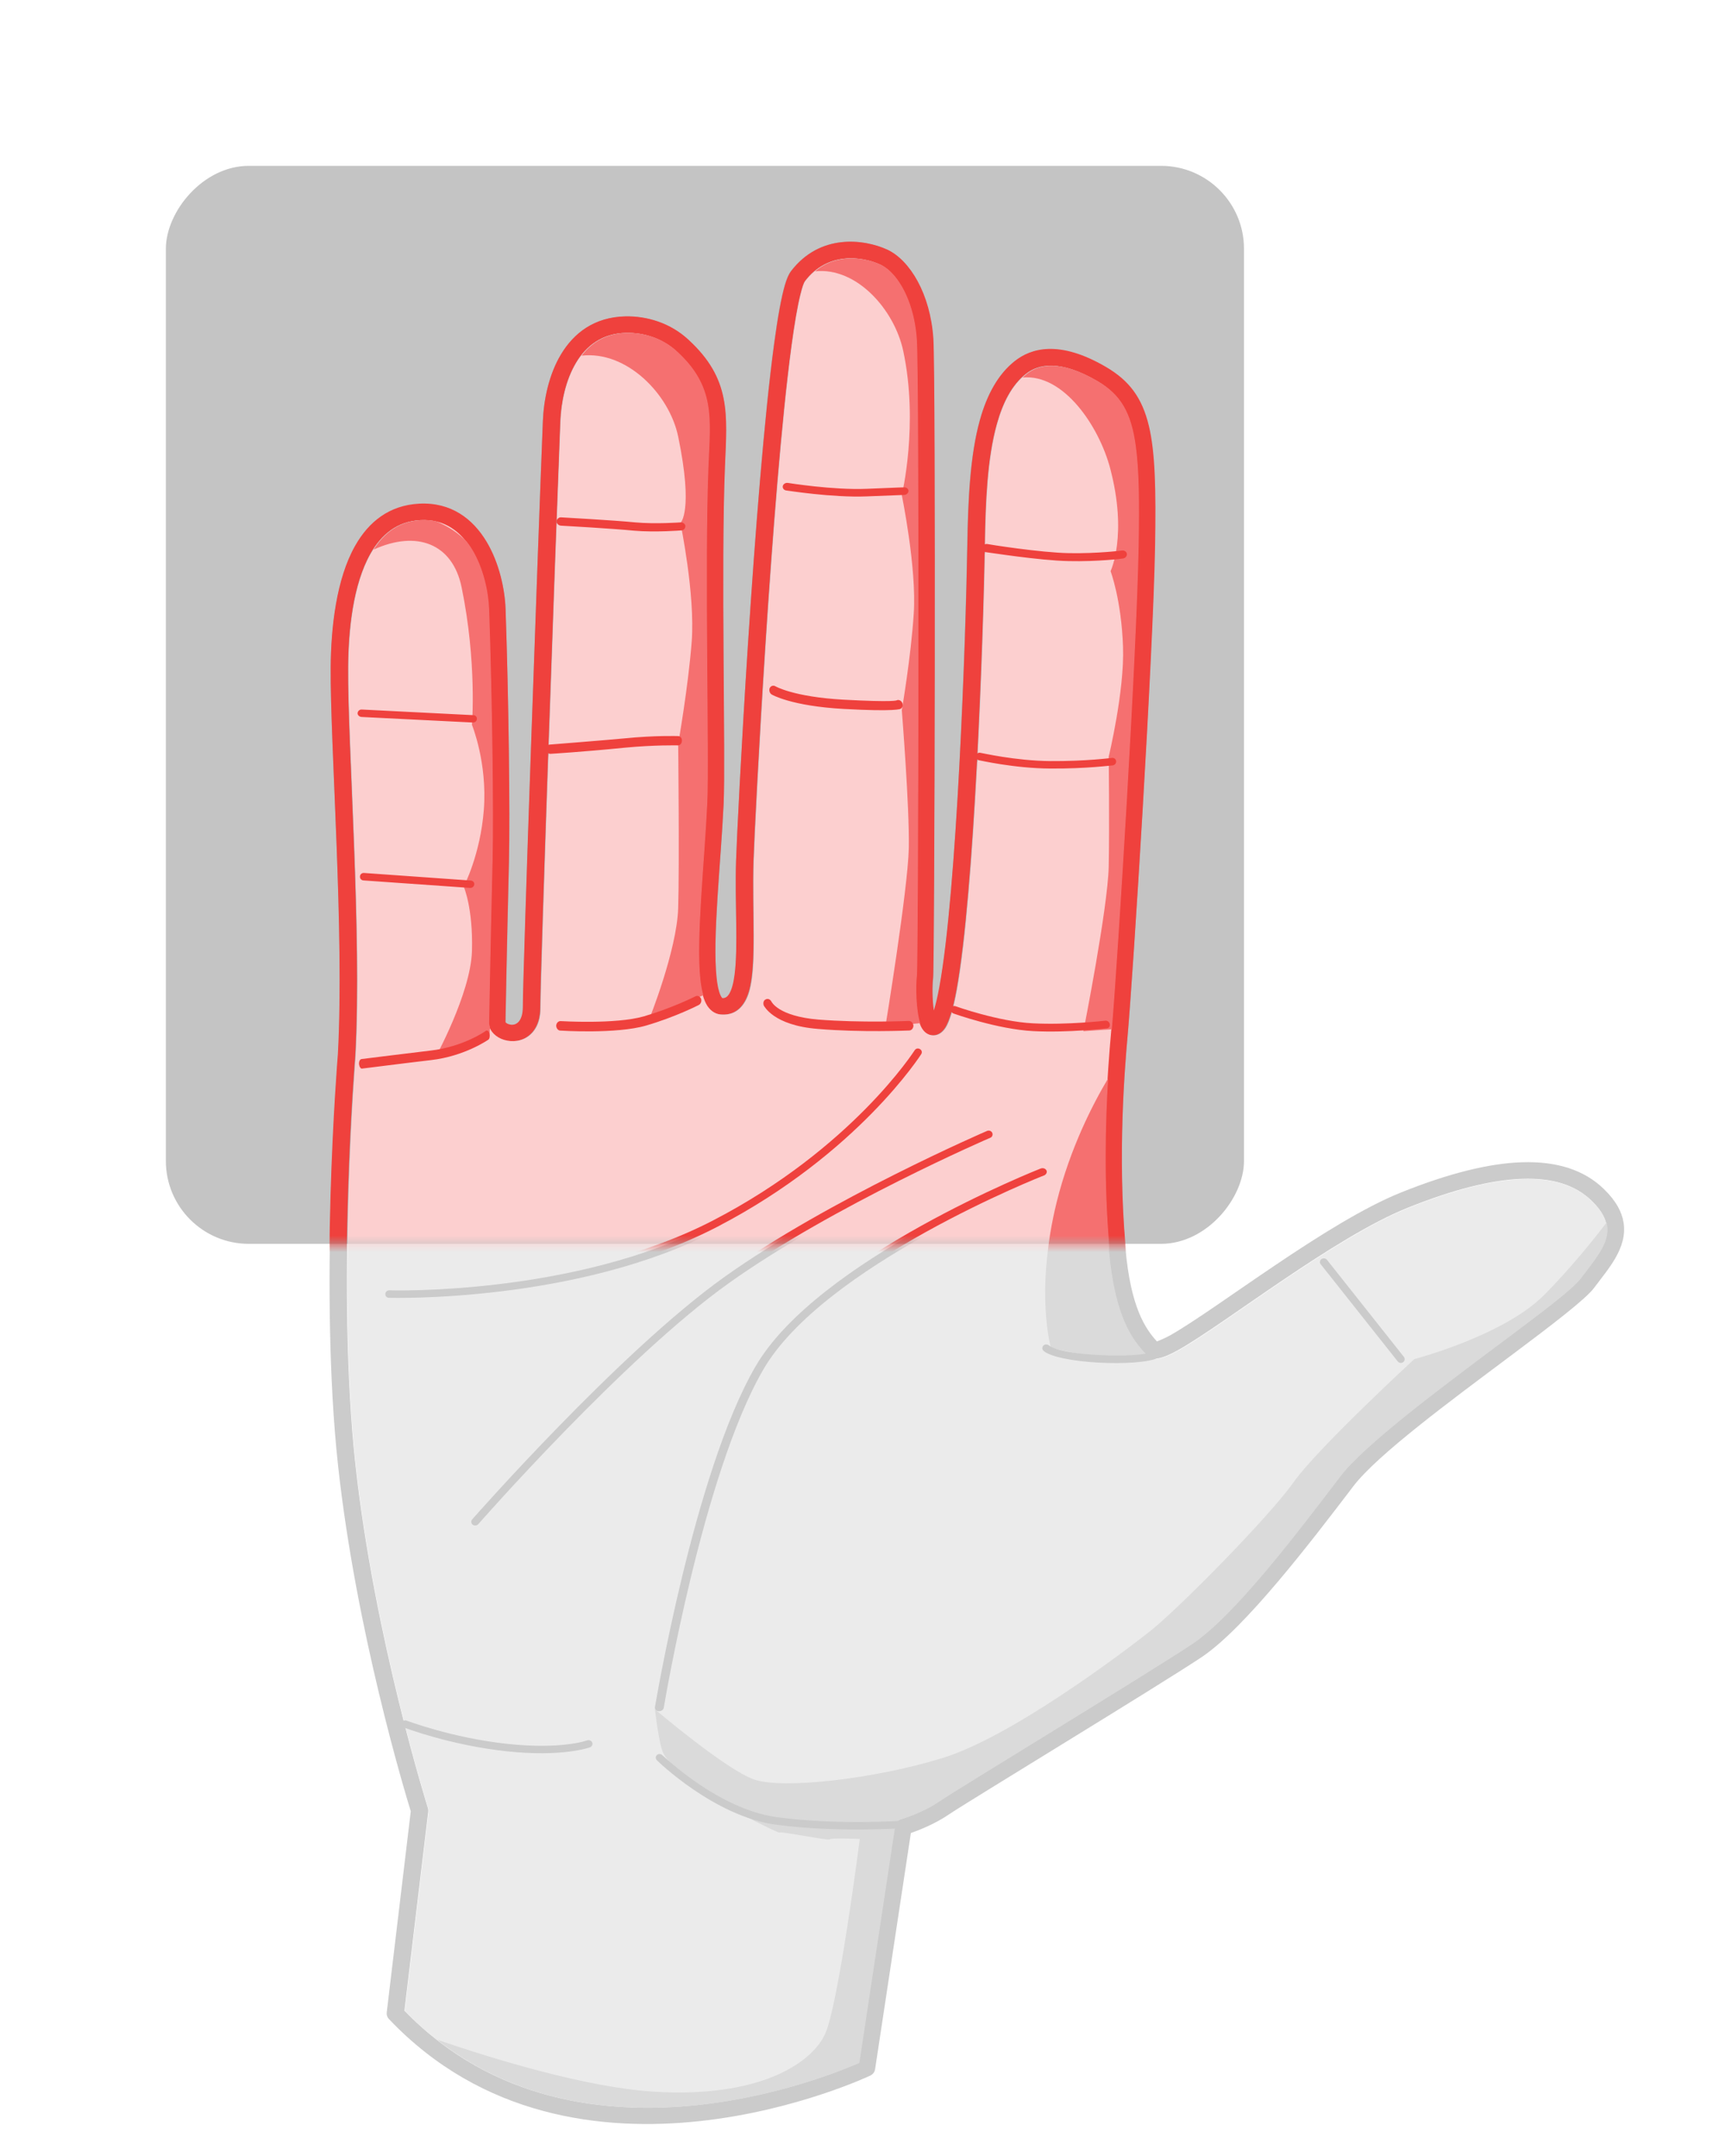 <svg width="104" height="130" viewBox="0 0 104 130" fill="none" xmlns="http://www.w3.org/2000/svg">
<mask id="mask0" mask-type="alpha" maskUnits="userSpaceOnUse" x="0" y="0" width="104" height="130">
<rect width="104" height="130" rx="5" transform="matrix(-1 0 0 1 104 0)" fill="#EFEFEF"/>
</mask>
<g mask="url(#mask0)">
<rect width="65" height="65" rx="5" transform="matrix(1 0 0 -1 10 75)" fill="#C4C4C4"/>
<g opacity="0.3">
<path fill-rule="evenodd" clip-rule="evenodd" d="M43.552 60.316L43.558 60.316C43.735 60.323 43.857 60.229 43.952 60.08C44.124 59.806 44.219 59.404 44.286 58.913C44.514 57.201 44.297 54.53 44.377 51.986C44.456 49.386 45.47 29.598 46.663 20.741C46.875 19.16 47.096 17.922 47.315 17.178C47.429 16.79 47.555 16.516 47.672 16.363C49.424 14.058 52.087 14.413 53.484 15.057C54.831 15.691 56.072 17.714 56.254 20.434C56.408 22.935 56.346 58.3 56.252 59.094C56.2 59.514 56.195 60.397 56.298 61.069C56.414 60.7 56.525 60.217 56.63 59.64C57.697 53.791 58.216 38.602 58.31 32.915C58.354 30.222 58.468 27.503 59.065 25.353C59.489 23.828 60.16 22.582 61.179 21.783C62.126 21.041 63.813 20.48 66.67 22.16C68.058 22.981 68.836 24.005 69.248 25.732C69.627 27.332 69.678 29.579 69.622 32.931C69.508 39.673 68.311 58.811 67.98 62.538C67.802 64.545 67.376 69.767 67.851 75.243C68.163 78.828 69.052 80.116 69.751 80.885C69.912 80.823 70.255 80.682 70.552 80.515C73.393 78.906 79.998 73.694 84.469 71.902C87.318 70.759 89.751 70.146 91.749 70.081C93.867 70.01 95.516 70.549 96.689 71.687C97.441 72.411 97.787 73.091 97.886 73.729C98.004 74.483 97.777 75.193 97.379 75.879C97.031 76.482 96.546 77.066 96.108 77.654C95.612 78.326 93.543 79.907 91.067 81.76C87.479 84.444 83.023 87.729 81.587 89.622C79.125 92.852 75.105 98.138 72.452 99.916C69.82 101.672 58.31 108.653 57.197 109.413C56.357 109.985 55.402 110.357 54.916 110.524L52.758 124.774C52.733 124.935 52.626 125.076 52.473 125.149C52.473 125.149 48.042 127.259 42.214 127.893C36.344 128.531 29.073 127.673 23.447 121.74C23.345 121.635 23.298 121.492 23.315 121.35L24.766 109.213C24.432 108.132 21.478 98.399 20.384 88.389C19.241 77.928 20.351 64.085 20.383 63.699C20.779 56.299 19.905 44.948 19.941 40.283C19.959 37.894 20.275 34.965 21.409 32.954C22.23 31.498 23.467 30.504 25.269 30.409C27.194 30.307 28.502 31.323 29.328 32.698C30.101 33.986 30.438 35.591 30.479 36.767C30.665 42.045 30.758 49.144 30.688 52.012C30.554 57.57 30.485 61.474 30.48 61.763C30.491 61.775 30.527 61.813 30.553 61.83C30.618 61.871 30.698 61.9 30.783 61.914C31.166 61.977 31.529 61.676 31.53 60.832C31.529 58.616 32.425 33.043 32.725 25.411C32.775 24.124 33.086 22.596 33.817 21.378C34.593 20.084 35.825 19.129 37.686 19.085C39.001 19.056 40.401 19.484 41.482 20.485C44.073 22.866 43.828 24.994 43.699 28.143C43.453 34.175 43.751 45.839 43.624 48.569C43.458 52.111 42.945 56.664 43.205 59.077C43.254 59.532 43.327 59.901 43.447 60.157C43.471 60.206 43.496 60.251 43.525 60.287C43.532 60.296 43.544 60.308 43.552 60.316ZM51.761 124.366L53.924 110.079C53.954 109.888 54.097 109.729 54.292 109.674C54.292 109.674 55.542 109.314 56.587 108.6C57.7 107.84 69.217 100.857 71.85 99.1C74.438 97.365 78.336 92.188 80.738 89.037C82.206 87.1 86.75 83.72 90.42 80.974C92.783 79.207 94.779 77.72 95.253 77.077C95.613 76.595 96.006 76.117 96.321 75.627C96.639 75.131 96.883 74.628 96.869 74.088C96.855 73.556 96.582 73.004 95.943 72.388C94.958 71.433 93.562 71.019 91.786 71.078C89.889 71.141 87.58 71.737 84.876 72.822C80.443 74.599 73.904 79.778 71.088 81.372C70.501 81.705 70.042 81.886 69.763 81.913C69.452 81.943 69.239 81.84 69.104 81.695C68.318 80.865 67.173 79.544 66.807 75.325C66.326 69.778 66.756 64.487 66.935 62.454C67.266 58.736 68.46 39.642 68.575 32.915C68.618 30.309 68.601 28.391 68.402 26.93C68.128 24.908 67.503 23.828 66.117 23.008C63.888 21.697 62.585 21.974 61.844 22.554C60.978 23.234 60.439 24.311 60.078 25.609C59.5 27.69 59.4 30.324 59.358 32.931C59.263 38.651 58.735 53.929 57.663 59.811C57.46 60.922 57.223 61.719 56.983 62.099C56.76 62.453 56.477 62.572 56.239 62.571C55.963 62.572 55.673 62.418 55.49 62.041C55.169 61.38 55.127 59.66 55.21 58.98C55.305 58.19 55.361 22.983 55.209 20.495C55.115 19.094 54.721 17.897 54.166 17.048C53.83 16.533 53.439 16.15 53.023 15.954C51.944 15.457 49.876 15.164 48.522 16.946C48.421 17.079 48.337 17.366 48.236 17.769C48.056 18.498 47.877 19.562 47.702 20.867C46.514 29.698 45.504 49.422 45.423 52.015C45.33 55.051 45.626 58.261 45.154 59.886C44.875 60.85 44.327 61.343 43.52 61.313C43.159 61.309 42.849 61.142 42.614 60.787C42.396 60.456 42.241 59.902 42.163 59.178C41.899 56.733 42.409 52.117 42.577 48.524C42.705 45.796 42.406 34.135 42.652 28.106C42.767 25.276 43.081 23.342 40.753 21.202C39.886 20.399 38.763 20.059 37.712 20.084C36.272 20.117 35.327 20.87 34.726 21.873C34.08 22.951 33.816 24.308 33.772 25.449C33.473 33.072 32.577 58.619 32.577 60.832C32.578 61.844 32.189 62.397 31.753 62.675C31.258 62.991 30.649 62.977 30.191 62.777C29.721 62.572 29.432 62.178 29.432 61.781C29.432 61.777 29.431 61.775 29.432 61.772C29.432 61.772 29.501 57.777 29.641 51.99C29.709 49.132 29.617 42.059 29.432 36.801C29.396 35.759 29.104 34.335 28.419 33.194C27.786 32.14 26.803 31.328 25.328 31.405C23.918 31.48 22.974 32.288 22.332 33.427C21.271 35.308 21.005 38.055 20.988 40.29C20.954 44.964 21.826 56.341 21.428 63.756C21.428 63.76 21.427 63.765 21.428 63.769C21.428 63.769 20.275 77.754 21.426 88.285C22.576 98.809 25.8 109.024 25.8 109.024C25.821 109.09 25.827 109.157 25.819 109.225L24.383 121.237C29.716 126.733 36.564 127.502 42.095 126.901C46.935 126.374 50.779 124.797 51.761 124.366Z" fill="#4F4F4F"/>
<path fill-rule="evenodd" clip-rule="evenodd" d="M51.782 124.386L53.944 110.099C53.975 109.908 54.118 109.748 54.313 109.693C54.313 109.693 55.562 109.334 56.608 108.621C57.722 107.861 69.238 100.875 71.871 99.118C74.459 97.386 78.358 92.208 80.759 89.055C82.228 87.12 86.77 83.739 90.44 80.994C92.804 79.227 94.798 77.738 95.274 77.096C95.634 76.614 96.028 76.137 96.341 75.646C96.661 75.151 96.903 74.648 96.889 74.108C96.875 73.576 96.603 73.022 95.965 72.406C94.98 71.452 93.582 71.038 91.805 71.098C89.909 71.161 87.601 71.756 84.897 72.841C80.465 74.619 73.926 79.796 71.109 81.392C70.522 81.723 70.063 81.906 69.785 81.933C69.472 81.961 69.26 81.859 69.125 81.715C68.338 80.884 67.194 79.563 66.828 75.345C66.346 69.798 66.776 64.505 66.957 62.474C67.287 58.754 68.481 39.66 68.594 32.933C68.638 30.328 68.622 28.409 68.424 26.951C68.148 24.928 67.524 23.848 66.137 23.027C63.909 21.716 62.605 21.994 61.865 22.574C60.998 23.253 60.459 24.33 60.099 25.628C59.521 27.709 59.422 30.343 59.378 32.949C59.284 38.672 58.756 53.949 57.683 59.829C57.48 60.943 57.243 61.737 57.004 62.12C56.781 62.471 56.497 62.592 56.261 62.592C55.983 62.592 55.694 62.437 55.51 62.06C55.191 61.399 55.147 59.679 55.232 58.998C55.325 58.209 55.383 23.001 55.229 20.516C55.136 19.113 54.742 17.918 54.187 17.066C53.851 16.552 53.46 16.17 53.045 15.973C51.966 15.475 49.898 15.184 48.541 16.966C48.442 17.1 48.357 17.386 48.258 17.79C48.076 18.518 47.898 19.58 47.722 20.885C46.533 29.717 45.526 49.443 45.444 52.035C45.35 55.071 45.647 58.28 45.177 59.905C44.896 60.87 44.346 61.362 43.54 61.334C43.179 61.328 42.871 61.16 42.635 60.807C42.417 60.474 42.261 59.921 42.184 59.197C41.919 56.751 42.431 52.135 42.599 48.544C42.726 45.815 42.428 34.155 42.673 28.126C42.789 25.295 43.102 23.36 40.775 21.221C39.908 20.419 38.783 20.078 37.732 20.102C36.294 20.136 35.347 20.891 34.747 21.892C34.101 22.972 33.837 24.327 33.793 25.468C33.493 33.091 32.599 58.639 32.599 60.851C32.599 61.863 32.211 62.416 31.773 62.694C31.278 63.009 30.67 62.995 30.211 62.796C29.743 62.592 29.452 62.196 29.452 61.8C29.452 61.797 29.451 61.795 29.454 61.792C29.454 61.792 29.523 57.797 29.661 52.009C29.729 49.152 29.639 42.079 29.454 36.821C29.416 35.778 29.124 34.354 28.439 33.214C27.806 32.16 26.824 31.348 25.35 31.426C23.938 31.5 22.995 32.307 22.354 33.447C21.292 35.327 21.028 38.074 21.009 40.31C20.976 44.984 21.848 56.361 21.449 63.774C21.449 63.779 21.449 63.785 21.449 63.787C21.449 63.787 20.296 77.772 21.446 88.305C22.599 98.827 25.82 109.043 25.82 109.043C25.842 109.108 25.848 109.177 25.839 109.245L24.403 121.256C29.738 126.753 36.585 127.521 42.118 126.921C46.957 126.394 50.8 124.816 51.782 124.386Z" fill="#BDBDBD"/>
<path fill-rule="evenodd" clip-rule="evenodd" d="M96.862 73.715C96.897 73.848 96.916 73.979 96.919 74.108C96.933 74.648 96.691 75.151 96.372 75.647C96.058 76.137 95.665 76.614 95.304 77.096C94.828 77.738 92.834 79.227 90.471 80.994C86.801 83.739 82.259 87.12 80.79 89.055C78.388 92.208 74.49 97.386 71.901 99.118C69.268 100.875 57.752 107.861 56.638 108.621C55.593 109.334 54.343 109.693 54.343 109.693C54.148 109.748 54.005 109.908 53.975 110.099L51.812 124.386C50.83 124.816 46.987 126.394 42.148 126.921C37.259 127.45 31.344 126.913 26.354 122.989C29.881 124.195 35.361 125.859 39.38 126.119C45.793 126.528 48.943 124.396 49.744 122.643C50.555 120.886 51.837 110.883 51.837 110.883C51.837 110.883 50.044 110.805 50.032 110.907C50.019 111.009 47.039 110.406 47.012 110.498C46.984 110.603 43.515 108.776 43.515 108.776L41.276 107.082C41.276 107.082 40.261 106.272 39.991 105.714C39.719 105.155 39.488 103.069 39.488 103.069C39.488 103.069 43.73 106.676 45.446 107.292C47.16 107.905 52.737 107.268 56.817 106.005C60.902 104.757 67.507 99.8 69.326 98.366C71.131 96.932 76.534 91.43 77.97 89.401C79.403 87.356 85.266 81.951 85.266 81.951C85.266 81.951 90.65 80.546 93.098 78.082C94.685 76.483 96.08 74.739 96.862 73.715ZM66.784 65.195C66.627 67.793 66.525 71.507 66.858 75.345C67.219 79.502 68.335 80.845 69.122 81.678C68.88 81.733 68.569 81.791 68.17 81.849C66.657 82.077 63.361 81.275 63.361 81.275C63.361 81.275 62.393 77.914 63.686 72.671C64.495 69.405 65.868 66.736 66.784 65.195ZM22.524 33.209C23.16 32.197 24.068 31.494 25.38 31.426C25.702 31.408 26.002 31.434 26.28 31.494C27.042 31.809 27.652 32.226 28.148 32.742C28.263 32.892 28.37 33.049 28.47 33.214C29.154 34.354 29.446 35.778 29.485 36.821C29.669 42.079 29.76 49.152 29.691 52.009C29.553 57.797 29.485 61.792 29.485 61.792C29.482 61.795 29.482 61.798 29.482 61.8C29.482 61.897 29.501 61.994 29.534 62.089C29.526 62.233 29.518 62.377 29.509 62.521L26.2 64.015C26.2 64.015 28.368 60.083 28.45 57.496C28.524 54.893 27.952 53.593 27.952 53.593C27.952 53.593 28.956 51.676 29.166 48.937C29.383 46.098 28.45 43.81 28.45 43.81C28.45 43.81 28.758 40.017 27.823 35.479C27.276 32.834 25.113 32.026 22.524 33.209ZM61.631 22.802C61.716 22.723 61.804 22.647 61.895 22.574C62.635 21.994 63.939 21.717 66.168 23.027C67.554 23.848 68.179 24.928 68.454 26.951C68.652 28.409 68.668 30.328 68.624 32.934C68.514 39.519 67.367 57.957 67.01 62.22L65.296 62.338C65.296 62.338 66.767 54.901 66.82 52.382C66.869 49.847 66.82 45.736 66.82 45.736C66.82 45.736 67.777 41.762 67.683 39.094C67.584 36.236 66.932 34.514 66.932 34.514C66.932 34.514 67.975 32.346 66.908 28.291C66.234 25.745 64.11 22.571 61.631 22.802ZM49.125 16.379C50.442 15.26 52.134 15.54 53.075 15.973C53.491 16.17 53.881 16.552 54.217 17.066C54.773 17.918 55.166 19.113 55.26 20.516C55.414 23.001 55.356 58.209 55.262 58.998C55.185 59.617 55.213 61.093 55.461 61.853L53.364 62.054C53.364 62.054 54.718 53.784 54.773 51.265C54.819 48.733 54.352 42.924 54.352 42.924C54.352 42.924 54.899 39.739 55.072 37.073C55.254 34.312 54.352 29.919 54.352 29.919C54.352 29.919 55.381 25.625 54.44 21.2C53.906 18.691 51.628 16.112 49.125 16.379ZM35.056 21.48C35.658 20.689 36.528 20.131 37.763 20.102C38.814 20.078 39.939 20.419 40.805 21.221C43.133 23.36 42.819 25.295 42.704 28.126C42.459 34.155 42.756 45.815 42.629 48.544C42.462 52.135 41.95 56.752 42.214 59.197C42.252 59.564 42.313 59.887 42.39 60.159L39.122 61.635C39.122 61.635 40.794 57.475 40.877 54.888C40.954 52.285 40.877 44.958 40.877 44.958C40.877 44.958 41.482 41.513 41.691 38.771C41.908 35.935 41.012 31.599 41.012 31.599C41.012 31.599 41.812 30.915 40.877 26.377C40.346 23.8 37.768 21.169 35.056 21.48Z" fill="#828282"/>
<path d="M21.786 43.331C21.653 43.319 21.549 43.212 21.557 43.097C21.569 42.971 21.681 42.872 21.814 42.883L28.528 43.222C28.652 43.218 28.756 43.325 28.745 43.451C28.745 43.581 28.637 43.668 28.5 43.669L21.786 43.331Z" fill="#4F4F4F"/>
<path d="M21.91 53.218C21.781 53.208 21.691 53.105 21.701 52.983C21.701 52.854 21.816 52.758 21.944 52.767L28.381 53.226C28.51 53.236 28.599 53.34 28.589 53.462C28.577 53.585 28.463 53.681 28.334 53.671L21.91 53.218Z" fill="#4F4F4F"/>
<path d="M21.832 64.597C21.749 64.621 21.666 64.492 21.646 64.342C21.63 64.177 21.696 64.04 21.788 64.023C21.788 64.023 23.94 63.751 25.95 63.509C27.917 63.287 29.292 62.323 29.294 62.309C29.372 62.264 29.475 62.34 29.506 62.481C29.546 62.629 29.511 62.806 29.434 62.851C29.423 62.859 28.013 63.847 25.995 64.083C24.017 64.315 21.841 64.604 21.832 64.597Z" fill="#4F4F4F"/>
<path d="M33.779 62.301C33.641 62.302 33.528 62.159 33.526 62C33.539 61.841 33.648 61.728 33.785 61.727C33.8 61.727 37.112 61.932 38.817 61.438C40.55 60.926 41.92 60.227 41.92 60.227C42.044 60.161 42.196 60.224 42.253 60.367C42.31 60.511 42.243 60.686 42.119 60.751C42.119 60.751 40.707 61.482 38.947 61.995C37.16 62.523 33.779 62.301 33.779 62.301Z" fill="#4F4F4F"/>
<path d="M33.177 45.562C33.043 45.563 32.934 45.455 32.92 45.3C32.918 45.144 33.01 45.003 33.144 45.002C33.157 45.001 36.712 44.718 37.621 44.629C39.466 44.44 40.87 44.489 40.87 44.489C41.004 44.488 41.113 44.611 41.102 44.767C41.103 44.922 40.997 45.049 40.864 45.05C40.864 45.05 39.472 45.016 37.667 45.19C35.048 45.451 33.19 45.562 33.177 45.562Z" fill="#4F4F4F"/>
<path d="M33.806 31.761C33.657 31.749 33.538 31.624 33.55 31.485C33.565 31.36 33.682 31.248 33.83 31.26C33.844 31.259 37.021 31.437 38.282 31.564C39.515 31.677 41.011 31.565 41.011 31.565C41.159 31.549 41.294 31.645 41.311 31.783C41.313 31.922 41.21 32.049 41.061 32.05C41.047 32.05 39.506 32.178 38.214 32.065C36.967 31.939 33.806 31.761 33.806 31.761Z" fill="#4F4F4F"/>
<path d="M47.381 29.634C47.243 29.613 47.153 29.491 47.179 29.367C47.206 29.242 47.345 29.158 47.482 29.177C47.482 29.177 50.216 29.619 52.238 29.534C54.345 29.442 54.493 29.446 54.493 29.446C54.639 29.438 54.754 29.541 54.755 29.659C54.746 29.793 54.64 29.896 54.495 29.904C54.495 29.904 54.247 29.911 52.24 29.992C50.159 30.078 47.395 29.63 47.381 29.634Z" fill="#4F4F4F"/>
<path d="M46.523 41.979C46.392 41.911 46.337 41.729 46.39 41.588C46.449 41.463 46.593 41.401 46.725 41.47C46.725 41.47 47.797 42.117 50.84 42.287C53.897 42.454 54.041 42.326 54.041 42.326C54.158 42.269 54.317 42.334 54.38 42.481C54.443 42.629 54.392 42.785 54.275 42.842C54.275 42.842 54.013 43.025 50.853 42.847C47.681 42.672 46.523 41.979 46.523 41.979Z" fill="#4F4F4F"/>
<path d="M46.038 60.791C45.978 60.641 46.016 60.472 46.15 60.414C46.281 60.342 46.427 60.413 46.497 60.545C46.497 60.545 46.893 61.43 49.315 61.633C51.9 61.839 54.75 61.72 54.765 61.717C54.908 61.708 55.034 61.831 55.051 61.99C55.056 62.151 54.952 62.284 54.809 62.294C54.809 62.294 51.901 62.422 49.314 62.2C46.585 61.989 46.051 60.789 46.038 60.791Z" fill="#4F4F4F"/>
<path d="M57.468 61.268C57.344 61.225 57.281 61.09 57.312 60.969C57.343 60.847 57.463 60.785 57.588 60.827C57.588 60.827 60.172 61.758 62.247 61.861C64.338 61.969 66.6 61.702 66.6 61.702C66.73 61.681 66.851 61.77 66.885 61.904C66.912 62.026 66.842 62.154 66.704 62.163C66.704 62.163 64.392 62.441 62.271 62.333C60.123 62.224 57.485 61.274 57.468 61.268Z" fill="#4F4F4F"/>
<path d="M58.989 45.95C58.863 45.913 58.782 45.796 58.814 45.664C58.839 45.55 58.974 45.467 59.101 45.503C59.114 45.496 61.198 45.985 63.302 46.001C65.436 46.016 66.99 45.81 66.99 45.81C67.128 45.782 67.256 45.875 67.266 46.001C67.287 46.118 67.19 46.242 67.064 46.262C67.058 46.251 65.481 46.468 63.298 46.45C61.121 46.442 59.001 45.944 58.989 45.95Z" fill="#4F4F4F"/>
<path d="M59.398 33.361C59.249 33.333 59.164 33.21 59.188 33.077C59.212 32.945 59.358 32.855 59.501 32.872C59.507 32.883 62.731 33.399 64.443 33.425C66.173 33.455 67.631 33.265 67.631 33.265C67.772 33.252 67.902 33.335 67.917 33.48C67.924 33.61 67.823 33.723 67.69 33.746C67.676 33.753 66.187 33.945 64.417 33.905C62.654 33.876 59.41 33.355 59.398 33.361Z" fill="#4F4F4F"/>
<path d="M28.83 91.907C28.751 91.997 28.59 92.007 28.495 91.932C28.401 91.856 28.382 91.718 28.469 91.612C28.49 91.593 37.318 81.536 43.654 77.011C49.99 72.488 59.464 68.377 59.489 68.369C59.609 68.319 59.75 68.368 59.802 68.483C59.854 68.598 59.803 68.732 59.695 68.777C59.657 68.789 50.222 72.888 43.94 77.37C37.644 81.855 28.861 91.873 28.83 91.907Z" fill="#4F4F4F"/>
<path d="M40.016 102.981C39.989 103.11 39.85 103.189 39.714 103.18C39.564 103.172 39.46 103.059 39.488 102.93C39.497 102.892 41.837 88.79 45.541 82.407C49.255 75.972 62.668 70.663 62.71 70.646C62.852 70.592 63.007 70.636 63.066 70.754C63.126 70.861 63.055 71.007 62.927 71.059C62.883 71.064 49.642 76.316 46.013 82.59C42.346 88.918 40.027 102.941 40.016 102.981Z" fill="#4F4F4F"/>
<path d="M62.923 81.459C62.819 81.371 62.815 81.233 62.907 81.134C62.989 81.049 63.133 81.044 63.236 81.12C63.593 81.43 64.886 81.641 66.253 81.705C67.675 81.788 69.142 81.715 69.664 81.465C69.775 81.401 69.912 81.447 69.978 81.553C70.032 81.66 69.998 81.802 69.873 81.855C69.291 82.15 67.722 82.247 66.22 82.161C64.772 82.082 63.368 81.833 62.923 81.459Z" fill="#4F4F4F"/>
<path d="M79.625 76.228C79.547 76.137 79.568 75.996 79.665 75.921C79.774 75.846 79.921 75.866 79.999 75.958L84.641 81.817C84.72 81.921 84.699 82.061 84.59 82.137C84.495 82.211 84.347 82.191 84.267 82.087L79.625 76.228Z" fill="#4F4F4F"/>
<path d="M24.352 104.162C24.227 104.114 24.171 103.983 24.223 103.875C24.273 103.756 24.398 103.704 24.523 103.752C24.536 103.75 27.202 104.779 30.561 105.148C33.905 105.506 35.4 104.939 35.4 104.939C35.526 104.899 35.667 104.958 35.709 105.078C35.749 105.187 35.687 105.319 35.561 105.36C35.561 105.36 33.951 105.965 30.514 105.593C27.088 105.22 24.352 104.162 24.352 104.162Z" fill="#4F4F4F"/>
<path d="M39.606 106.138C39.515 106.048 39.511 105.91 39.604 105.824C39.698 105.737 39.845 105.745 39.935 105.834C39.949 105.833 43.29 109.108 46.873 109.575C50.498 110.063 54.444 109.784 54.457 109.782C54.588 109.779 54.706 109.866 54.708 109.991C54.725 110.115 54.62 110.227 54.489 110.231C54.477 110.232 50.49 110.516 46.799 110.024C43.07 109.535 39.608 106.151 39.606 106.138Z" fill="#4F4F4F"/>
<path d="M23.459 78.256C23.327 78.258 23.221 78.145 23.232 78.032C23.229 77.906 23.334 77.805 23.466 77.802C23.506 77.81 34.654 78.136 43.013 73.765C51.373 69.407 55.113 63.509 55.125 63.495C55.19 63.387 55.33 63.345 55.445 63.42C55.559 63.481 55.589 63.616 55.525 63.724C55.513 63.737 51.72 69.742 43.236 74.166C34.765 78.588 23.484 78.253 23.459 78.256Z" fill="#4F4F4F"/>
</g>
<mask id="mask1" mask-type="alpha" maskUnits="userSpaceOnUse" x="10" y="10" width="65" height="65">
<rect width="65" height="65" rx="5" transform="matrix(-1 0 0 1 75 10)" fill="#C4C4C4"/>
</mask>
<g mask="url(#mask1)">
<path fill-rule="evenodd" clip-rule="evenodd" d="M43.55 60.183L43.555 60.184C43.733 60.19 43.855 60.097 43.95 59.948C44.122 59.675 44.218 59.274 44.285 58.785C44.514 57.078 44.297 54.415 44.378 51.878C44.459 49.285 45.48 29.555 46.677 20.724C46.889 19.148 47.111 17.913 47.331 17.172C47.445 16.784 47.571 16.511 47.688 16.358C49.441 14.06 52.106 14.413 53.503 15.055C54.85 15.687 56.091 17.703 56.272 20.415C56.425 22.908 56.35 58.169 56.255 58.961C56.203 59.379 56.197 60.26 56.301 60.929C56.417 60.562 56.528 60.081 56.633 59.505C57.703 53.673 58.228 38.529 58.324 32.858C58.369 30.173 58.484 27.462 59.083 25.319C59.507 23.798 60.179 22.555 61.198 21.758C62.146 21.018 63.834 20.457 66.691 22.132C68.08 22.951 68.858 23.971 69.269 25.692C69.648 27.288 69.698 29.529 69.641 32.87C69.524 39.592 68.319 58.674 67.987 62.391C67.808 64.392 67.379 69.598 67.853 75.058C68.163 78.632 69.052 79.916 69.751 80.683C69.913 80.621 70.256 80.48 70.553 80.313C73.396 78.708 80.006 73.51 84.479 71.721C87.329 70.58 89.764 69.968 91.762 69.903C93.881 69.832 95.531 70.369 96.704 71.503C97.455 72.225 97.802 72.902 97.901 73.538C98.019 74.29 97.791 74.998 97.392 75.682C97.043 76.283 96.559 76.866 96.12 77.452C95.624 78.122 93.553 79.7 91.076 81.548C87.486 84.225 83.026 87.502 81.589 89.39C79.125 92.612 75.101 97.883 72.447 99.657C69.813 101.409 58.295 108.373 57.181 109.131C56.341 109.701 55.386 110.072 54.899 110.24L52.735 124.448C52.709 124.609 52.603 124.749 52.45 124.822C52.45 124.822 48.016 126.927 42.186 127.562C36.313 128.2 29.039 127.347 23.413 121.434C23.312 121.328 23.264 121.186 23.282 121.044L24.738 108.943C24.404 107.865 21.452 98.162 20.362 88.182C19.222 77.752 20.338 63.949 20.37 63.565C20.769 56.186 19.899 44.868 19.937 40.218C19.955 37.835 20.273 34.915 21.409 32.91C22.23 31.458 23.468 30.466 25.271 30.37C27.197 30.269 28.504 31.281 29.33 32.652C30.103 33.935 30.439 35.536 30.48 36.709C30.665 41.971 30.755 49.049 30.684 51.908C30.548 57.45 30.477 61.343 30.472 61.631C30.483 61.643 30.519 61.68 30.545 61.698C30.61 61.739 30.69 61.767 30.775 61.782C31.158 61.844 31.521 61.544 31.522 60.702C31.523 58.493 32.428 32.995 32.731 25.385C32.782 24.102 33.094 22.578 33.825 21.363C34.602 20.073 35.836 19.12 37.697 19.076C39.012 19.047 40.413 19.473 41.494 20.47C44.085 22.843 43.839 24.965 43.709 28.106C43.461 34.119 43.755 45.749 43.627 48.471C43.459 52.003 42.944 56.543 43.203 58.948C43.252 59.402 43.325 59.77 43.444 60.025C43.468 60.074 43.494 60.118 43.523 60.155C43.53 60.164 43.541 60.175 43.55 60.183ZM51.737 124.042L53.907 109.797C53.937 109.605 54.08 109.447 54.275 109.392C54.275 109.392 55.526 109.033 56.571 108.321C57.686 107.563 69.21 100.596 71.844 98.843C74.434 97.113 78.336 91.95 80.74 88.807C82.209 86.876 86.756 83.504 90.429 80.764C92.793 79.002 94.791 77.519 95.265 76.878C95.625 76.396 96.018 75.919 96.334 75.431C96.653 74.937 96.897 74.435 96.883 73.897C96.869 73.366 96.597 72.816 95.957 72.202C94.972 71.25 93.575 70.838 91.799 70.897C89.901 70.96 87.591 71.556 84.885 72.639C80.45 74.412 73.907 79.578 71.089 81.168C70.501 81.5 70.042 81.681 69.763 81.708C69.452 81.737 69.239 81.635 69.104 81.491C68.318 80.664 67.173 79.346 66.809 75.14C66.329 69.609 66.761 64.335 66.942 62.307C67.273 58.6 68.476 39.562 68.593 32.855C68.637 30.257 68.621 28.344 68.423 26.888C68.149 24.872 67.524 23.794 66.138 22.977C63.908 21.671 62.605 21.948 61.864 22.527C60.996 23.204 60.457 24.279 60.096 25.573C59.516 27.648 59.415 30.274 59.372 32.874C59.275 38.577 58.741 53.81 57.666 59.675C57.463 60.783 57.226 61.578 56.985 61.957C56.762 62.31 56.479 62.428 56.241 62.428C55.965 62.429 55.675 62.275 55.492 61.9C55.171 61.24 55.13 59.525 55.213 58.847C55.308 58.06 55.378 22.957 55.226 20.476C55.133 19.079 54.739 17.886 54.185 17.04C53.848 16.526 53.458 16.145 53.041 15.949C51.962 15.454 49.894 15.162 48.538 16.94C48.437 17.073 48.353 17.358 48.252 17.761C48.071 18.488 47.892 19.548 47.716 20.85C46.524 29.654 45.507 49.321 45.425 51.906C45.33 54.933 45.626 58.133 45.153 59.754C44.873 60.716 44.325 61.207 43.517 61.178C43.156 61.173 42.846 61.007 42.611 60.653C42.394 60.323 42.238 59.771 42.16 59.05C41.898 56.612 42.41 52.009 42.579 48.427C42.708 45.707 42.413 34.08 42.662 28.069C42.778 25.247 43.092 23.319 40.765 21.186C39.898 20.385 38.774 20.047 37.722 20.072C36.282 20.105 35.337 20.857 34.734 21.857C34.088 22.932 33.823 24.285 33.779 25.422C33.477 33.023 32.571 58.495 32.571 60.702C32.571 61.711 32.181 62.262 31.745 62.539C31.25 62.855 30.64 62.841 30.182 62.642C29.713 62.437 29.423 62.045 29.424 61.649C29.423 61.645 29.423 61.643 29.424 61.64C29.424 61.64 29.494 57.657 29.637 51.886C29.706 49.037 29.616 41.985 29.433 36.743C29.397 35.703 29.105 34.284 28.421 33.147C27.788 32.096 26.805 31.286 25.329 31.364C23.919 31.439 22.974 32.246 22.331 33.381C21.269 35.257 21.003 37.996 20.985 40.224C20.948 44.885 21.817 56.227 21.416 63.621C21.416 63.625 21.415 63.63 21.416 63.634C21.416 63.634 20.257 77.578 21.404 88.078C22.551 98.57 25.773 108.754 25.773 108.754C25.793 108.82 25.799 108.887 25.791 108.954L24.35 120.931C29.683 126.41 36.534 127.174 42.067 126.573C46.91 126.045 50.755 124.472 51.737 124.042Z" fill="#EF413D"/>
<path fill-rule="evenodd" clip-rule="evenodd" d="M51.799 124.038L53.963 109.795C53.993 109.604 54.136 109.445 54.331 109.39C54.331 109.39 55.581 109.032 56.627 108.321C57.742 107.563 69.263 100.598 71.897 98.847C74.487 97.12 78.388 91.958 80.791 88.814C82.26 86.886 86.805 83.514 90.476 80.778C92.841 79.017 94.836 77.532 95.312 76.892C95.673 76.411 96.067 75.936 96.38 75.447C96.7 74.953 96.942 74.451 96.928 73.913C96.914 73.382 96.642 72.831 96.003 72.216C95.018 71.265 93.62 70.852 91.842 70.912C89.945 70.975 87.636 71.568 84.93 72.65C80.496 74.422 73.954 79.584 71.135 81.175C70.549 81.505 70.089 81.688 69.811 81.714C69.497 81.743 69.285 81.641 69.15 81.497C68.363 80.668 67.218 79.351 66.852 75.146C66.371 69.616 66.8 64.34 66.982 62.314C67.312 58.606 68.506 39.57 68.619 32.864C68.663 30.266 68.647 28.353 68.449 26.9C68.174 24.882 67.549 23.805 66.161 22.988C63.932 21.681 62.627 21.958 61.887 22.535C61.02 23.212 60.48 24.286 60.12 25.58C59.542 27.655 59.443 30.282 59.399 32.879C59.305 38.584 58.777 53.815 57.703 59.677C57.499 60.788 57.263 61.58 57.023 61.962C56.8 62.312 56.517 62.432 56.28 62.432C56.002 62.432 55.713 62.278 55.529 61.901C55.209 61.243 55.165 59.528 55.251 58.849C55.344 58.062 55.402 22.961 55.248 20.484C55.154 19.086 54.761 17.894 54.205 17.044C53.869 16.532 53.478 16.151 53.062 15.955C51.984 15.458 49.914 15.168 48.557 16.945C48.458 17.078 48.372 17.363 48.273 17.766C48.092 18.492 47.913 19.551 47.737 20.852C46.548 29.657 45.54 49.323 45.458 51.908C45.364 54.934 45.661 58.133 45.191 59.753C44.91 60.715 44.359 61.206 43.553 61.177C43.192 61.172 42.884 61.005 42.647 60.652C42.43 60.32 42.273 59.769 42.196 59.047C41.932 56.609 42.444 52.007 42.612 48.426C42.738 45.706 42.441 34.081 42.686 28.07C42.801 25.248 43.115 23.319 40.787 21.187C39.92 20.387 38.794 20.047 37.743 20.071C36.303 20.105 35.356 20.858 34.756 21.856C34.109 22.933 33.845 24.284 33.801 25.421C33.501 33.02 32.606 58.491 32.606 60.697C32.606 61.705 32.218 62.257 31.781 62.534C31.285 62.847 30.677 62.834 30.217 62.636C29.749 62.432 29.458 62.037 29.458 61.643C29.458 61.64 29.458 61.637 29.46 61.635C29.46 61.635 29.529 57.652 29.667 51.882C29.736 49.033 29.645 41.982 29.46 36.739C29.422 35.699 29.13 34.28 28.445 33.143C27.812 32.093 26.829 31.282 25.354 31.361C23.942 31.434 22.998 32.239 22.356 33.376C21.294 35.25 21.03 37.989 21.011 40.218C20.977 44.877 21.85 56.22 21.451 63.611C21.451 63.616 21.451 63.621 21.451 63.624C21.451 63.624 20.298 77.566 21.448 88.067C22.601 98.557 25.825 108.742 25.825 108.742C25.846 108.807 25.852 108.875 25.844 108.943L24.407 120.918C29.744 126.398 36.595 127.164 42.13 126.565C46.971 126.04 50.817 124.467 51.799 124.038Z" fill="#FCCFCF"/>
<path fill-rule="evenodd" clip-rule="evenodd" d="M96.9 73.521C96.936 73.654 96.955 73.785 96.958 73.913C96.971 74.451 96.729 74.953 96.41 75.447C96.096 75.936 95.703 76.411 95.342 76.892C94.866 77.532 92.87 79.017 90.506 80.778C86.834 83.514 82.29 86.886 80.82 88.814C78.417 91.959 74.517 97.12 71.927 98.847C69.293 100.598 57.771 107.563 56.657 108.321C55.611 109.032 54.361 109.39 54.361 109.39C54.166 109.445 54.022 109.604 53.992 109.795L51.829 124.038C50.846 124.467 47.001 126.04 42.16 126.565C37.268 127.093 31.351 126.558 26.358 122.645C29.886 123.847 35.369 125.507 39.391 125.766C45.806 126.173 48.958 124.049 49.759 122.3C50.571 120.549 51.853 110.577 51.853 110.577C51.853 110.577 50.059 110.498 50.048 110.6C50.034 110.702 47.053 110.101 47.026 110.192C46.998 110.297 43.527 108.475 43.527 108.475L41.287 106.787C41.287 106.787 40.271 105.979 40.002 105.423C39.729 104.866 39.498 102.786 39.498 102.786C39.498 102.786 43.742 106.382 45.46 106.996C47.174 107.608 52.754 106.973 56.835 105.713C60.923 104.469 67.531 99.527 69.351 98.097C71.156 96.668 76.562 91.182 77.999 89.159C79.433 87.121 85.298 81.732 85.298 81.732C85.298 81.732 90.685 80.331 93.135 77.875C94.723 76.281 96.118 74.543 96.9 73.521ZM66.808 65.027C66.651 67.617 66.549 71.32 66.882 75.146C67.242 79.291 68.36 80.629 69.147 81.46C68.905 81.515 68.594 81.573 68.195 81.63C66.681 81.858 63.383 81.058 63.383 81.058C63.383 81.058 62.415 77.707 63.708 72.481C64.517 69.224 65.891 66.564 66.808 65.027ZM22.526 33.138C23.162 32.129 24.07 31.429 25.383 31.361C25.705 31.343 26.005 31.369 26.283 31.429C27.046 31.742 27.657 32.158 28.152 32.673C28.268 32.822 28.375 32.979 28.474 33.143C29.16 34.28 29.451 35.699 29.49 36.739C29.674 41.982 29.765 49.033 29.696 51.882C29.559 57.652 29.49 61.635 29.49 61.635C29.487 61.638 29.487 61.64 29.487 61.643C29.487 61.739 29.506 61.836 29.54 61.93C29.531 62.074 29.523 62.218 29.515 62.361L26.204 63.851C26.204 63.851 28.372 59.931 28.455 57.351C28.529 54.756 27.957 53.46 27.957 53.46C27.957 53.46 28.962 51.55 29.171 48.819C29.388 45.988 28.455 43.707 28.455 43.707C28.455 43.707 28.763 39.925 27.828 35.401C27.28 32.764 25.116 31.959 22.526 33.138ZM61.652 22.763C61.737 22.684 61.826 22.609 61.916 22.535C62.657 21.958 63.962 21.681 66.191 22.988C67.578 23.806 68.203 24.882 68.478 26.9C68.677 28.353 68.693 30.266 68.649 32.864C68.539 39.429 67.391 57.811 67.033 62.061L65.319 62.178C65.319 62.178 66.791 54.764 66.843 52.253C66.893 49.725 66.843 45.628 66.843 45.628C66.843 45.628 67.801 41.666 67.707 39.005C67.609 36.157 66.956 34.44 66.956 34.44C66.956 34.44 67.999 32.278 66.931 28.235C66.257 25.698 64.132 22.533 61.652 22.763ZM49.14 16.36C50.458 15.244 52.151 15.524 53.092 15.955C53.508 16.151 53.899 16.532 54.234 17.045C54.79 17.894 55.184 19.086 55.278 20.484C55.432 22.961 55.374 58.062 55.28 58.849C55.203 59.466 55.231 60.937 55.479 61.695L53.381 61.896C53.381 61.896 54.735 53.651 54.791 51.139C54.837 48.615 54.369 42.823 54.369 42.823C54.369 42.823 54.917 39.648 55.09 36.99C55.272 34.238 54.369 29.858 54.369 29.858C54.369 29.858 55.399 25.577 54.457 21.166C53.923 18.665 51.644 16.093 49.14 16.36ZM35.064 21.445C35.666 20.656 36.536 20.1 37.772 20.071C38.824 20.047 39.949 20.387 40.816 21.187C43.145 23.319 42.831 25.248 42.715 28.071C42.471 34.081 42.768 45.706 42.641 48.427C42.473 52.007 41.961 56.609 42.225 59.048C42.264 59.413 42.325 59.735 42.402 60.007L39.132 61.478C39.132 61.478 40.805 57.331 40.888 54.751C40.965 52.156 40.888 44.851 40.888 44.851C40.888 44.851 41.493 41.417 41.703 38.684C41.92 35.856 41.023 31.533 41.023 31.533C41.023 31.533 41.824 30.851 40.888 26.328C40.357 23.759 37.778 21.134 35.064 21.445Z" fill="#F57070"/>
<path d="M21.789 43.23C21.655 43.217 21.551 43.111 21.559 42.997C21.572 42.871 21.683 42.773 21.816 42.783L28.534 43.122C28.658 43.117 28.762 43.224 28.75 43.35C28.751 43.479 28.643 43.566 28.506 43.566L21.789 43.23Z" fill="#EF413D"/>
<path d="M21.911 53.087C21.782 53.077 21.693 52.973 21.703 52.852C21.702 52.724 21.818 52.627 21.946 52.637L28.386 53.094C28.515 53.104 28.604 53.208 28.594 53.33C28.582 53.452 28.468 53.548 28.339 53.538L21.911 53.087Z" fill="#EF413D"/>
<path d="M21.833 64.432C21.75 64.455 21.667 64.326 21.647 64.177C21.631 64.013 21.697 63.876 21.789 63.859C21.789 63.859 23.942 63.588 25.953 63.347C27.921 63.125 29.296 62.164 29.299 62.15C29.377 62.105 29.48 62.181 29.511 62.322C29.551 62.469 29.516 62.646 29.439 62.691C29.427 62.699 28.017 63.684 25.998 63.919C24.019 64.15 21.842 64.438 21.833 64.432Z" fill="#EF413D"/>
<path d="M33.785 62.142C33.647 62.143 33.535 62.001 33.533 61.842C33.546 61.683 33.654 61.571 33.792 61.569C33.807 61.569 37.12 61.775 38.826 61.281C40.56 60.771 41.931 60.074 41.931 60.074C42.055 60.009 42.206 60.072 42.264 60.214C42.321 60.357 42.254 60.532 42.13 60.597C42.13 60.597 40.717 61.325 38.956 61.837C37.168 62.363 33.785 62.142 33.785 62.142Z" fill="#EF413D"/>
<path d="M33.184 45.454C33.05 45.455 32.941 45.347 32.926 45.193C32.925 45.038 33.017 44.896 33.151 44.895C33.163 44.895 36.721 44.612 37.63 44.524C39.476 44.336 40.881 44.384 40.881 44.384C41.014 44.383 41.124 44.506 41.112 44.661C41.114 44.816 41.008 44.942 40.874 44.944C40.874 44.944 39.482 44.91 37.676 45.083C35.056 45.343 33.197 45.454 33.184 45.454Z" fill="#EF413D"/>
<path d="M33.813 31.695C33.664 31.683 33.545 31.559 33.557 31.42C33.572 31.295 33.689 31.183 33.837 31.195C33.851 31.195 37.029 31.372 38.291 31.498C39.525 31.611 41.022 31.499 41.022 31.499C41.17 31.483 41.305 31.579 41.322 31.717C41.324 31.856 41.221 31.982 41.072 31.983C41.057 31.983 39.516 32.11 38.223 31.998C36.975 31.872 33.813 31.695 33.813 31.695Z" fill="#EF413D"/>
<path d="M47.396 29.573C47.258 29.553 47.168 29.431 47.194 29.308C47.221 29.183 47.36 29.099 47.498 29.118C47.498 29.118 50.232 29.559 52.255 29.474C54.364 29.382 54.512 29.386 54.512 29.386C54.658 29.378 54.773 29.482 54.774 29.599C54.765 29.733 54.659 29.835 54.514 29.843C54.514 29.843 54.266 29.85 52.257 29.931C50.175 30.016 47.41 29.57 47.396 29.573Z" fill="#EF413D"/>
<path d="M46.536 41.882C46.406 41.814 46.35 41.633 46.403 41.492C46.462 41.367 46.606 41.305 46.738 41.375C46.738 41.375 47.811 42.019 50.855 42.189C53.914 42.355 54.058 42.228 54.058 42.228C54.175 42.171 54.334 42.235 54.397 42.382C54.46 42.53 54.409 42.685 54.291 42.742C54.291 42.742 54.03 42.924 50.869 42.747C47.694 42.572 46.536 41.882 46.536 41.882Z" fill="#EF413D"/>
<path d="M46.051 60.637C45.991 60.487 46.03 60.318 46.163 60.261C46.295 60.189 46.44 60.26 46.51 60.392C46.51 60.392 46.907 61.273 49.331 61.477C51.916 61.682 54.768 61.563 54.782 61.56C54.925 61.551 55.052 61.674 55.069 61.832C55.074 61.992 54.969 62.125 54.827 62.136C54.827 62.136 51.917 62.263 49.329 62.042C46.599 61.831 46.065 60.635 46.051 60.637Z" fill="#EF413D"/>
<path d="M57.488 61.112C57.364 61.07 57.301 60.935 57.332 60.813C57.363 60.692 57.483 60.63 57.608 60.672C57.608 60.672 60.193 61.6 62.27 61.703C64.361 61.811 66.625 61.545 66.625 61.545C66.754 61.523 66.876 61.612 66.909 61.746C66.936 61.868 66.867 61.995 66.729 62.005C66.729 62.005 64.415 62.282 62.294 62.173C60.145 62.065 57.505 61.118 57.488 61.112Z" fill="#EF413D"/>
<path d="M59.01 45.84C58.883 45.804 58.802 45.687 58.834 45.556C58.86 45.442 58.995 45.359 59.122 45.395C59.134 45.389 61.219 45.875 63.325 45.892C65.46 45.907 67.015 45.701 67.015 45.701C67.152 45.673 67.281 45.766 67.29 45.891C67.312 46.009 67.214 46.132 67.088 46.152C67.082 46.141 65.504 46.358 63.321 46.34C61.142 46.331 59.021 45.834 59.01 45.84Z" fill="#EF413D"/>
<path d="M59.417 33.291C59.268 33.262 59.183 33.139 59.207 33.007C59.231 32.875 59.378 32.786 59.52 32.802C59.526 32.814 62.752 33.328 64.464 33.353C66.195 33.384 67.654 33.194 67.654 33.194C67.796 33.181 67.925 33.264 67.94 33.408C67.948 33.538 67.847 33.651 67.713 33.674C67.7 33.681 66.21 33.872 64.439 33.832C62.675 33.803 59.43 33.284 59.417 33.291Z" fill="#EF413D"/>
<path d="M28.836 91.658C28.756 91.748 28.595 91.758 28.501 91.683C28.406 91.607 28.387 91.469 28.474 91.364C28.496 91.344 37.327 81.319 43.666 76.808C50.006 72.298 59.484 68.199 59.509 68.192C59.63 68.142 59.77 68.191 59.822 68.305C59.874 68.42 59.823 68.553 59.716 68.599C59.678 68.61 50.238 72.697 43.953 77.165C37.654 81.636 28.866 91.624 28.836 91.658Z" fill="#EF413D"/>
<path d="M40.027 102.698C40 102.827 39.861 102.905 39.725 102.896C39.575 102.889 39.471 102.776 39.499 102.648C39.508 102.609 41.849 88.55 45.555 82.186C49.27 75.772 62.69 70.478 62.732 70.462C62.874 70.407 63.029 70.452 63.089 70.57C63.149 70.676 63.078 70.821 62.95 70.874C62.906 70.879 49.658 76.114 46.028 82.369C42.358 88.678 40.038 102.659 40.027 102.698Z" fill="#EF413D"/>
<path d="M23.461 78.048C23.329 78.05 23.223 77.938 23.233 77.825C23.231 77.7 23.335 77.599 23.468 77.596C23.508 77.603 34.661 77.928 43.024 73.571C51.389 69.226 55.131 63.346 55.143 63.332C55.207 63.225 55.347 63.183 55.462 63.257C55.577 63.318 55.607 63.453 55.542 63.56C55.53 63.574 51.735 69.56 43.248 73.971C34.773 78.379 23.486 78.045 23.461 78.048Z" fill="#EF413D"/>
</g>
</g>
</svg>
